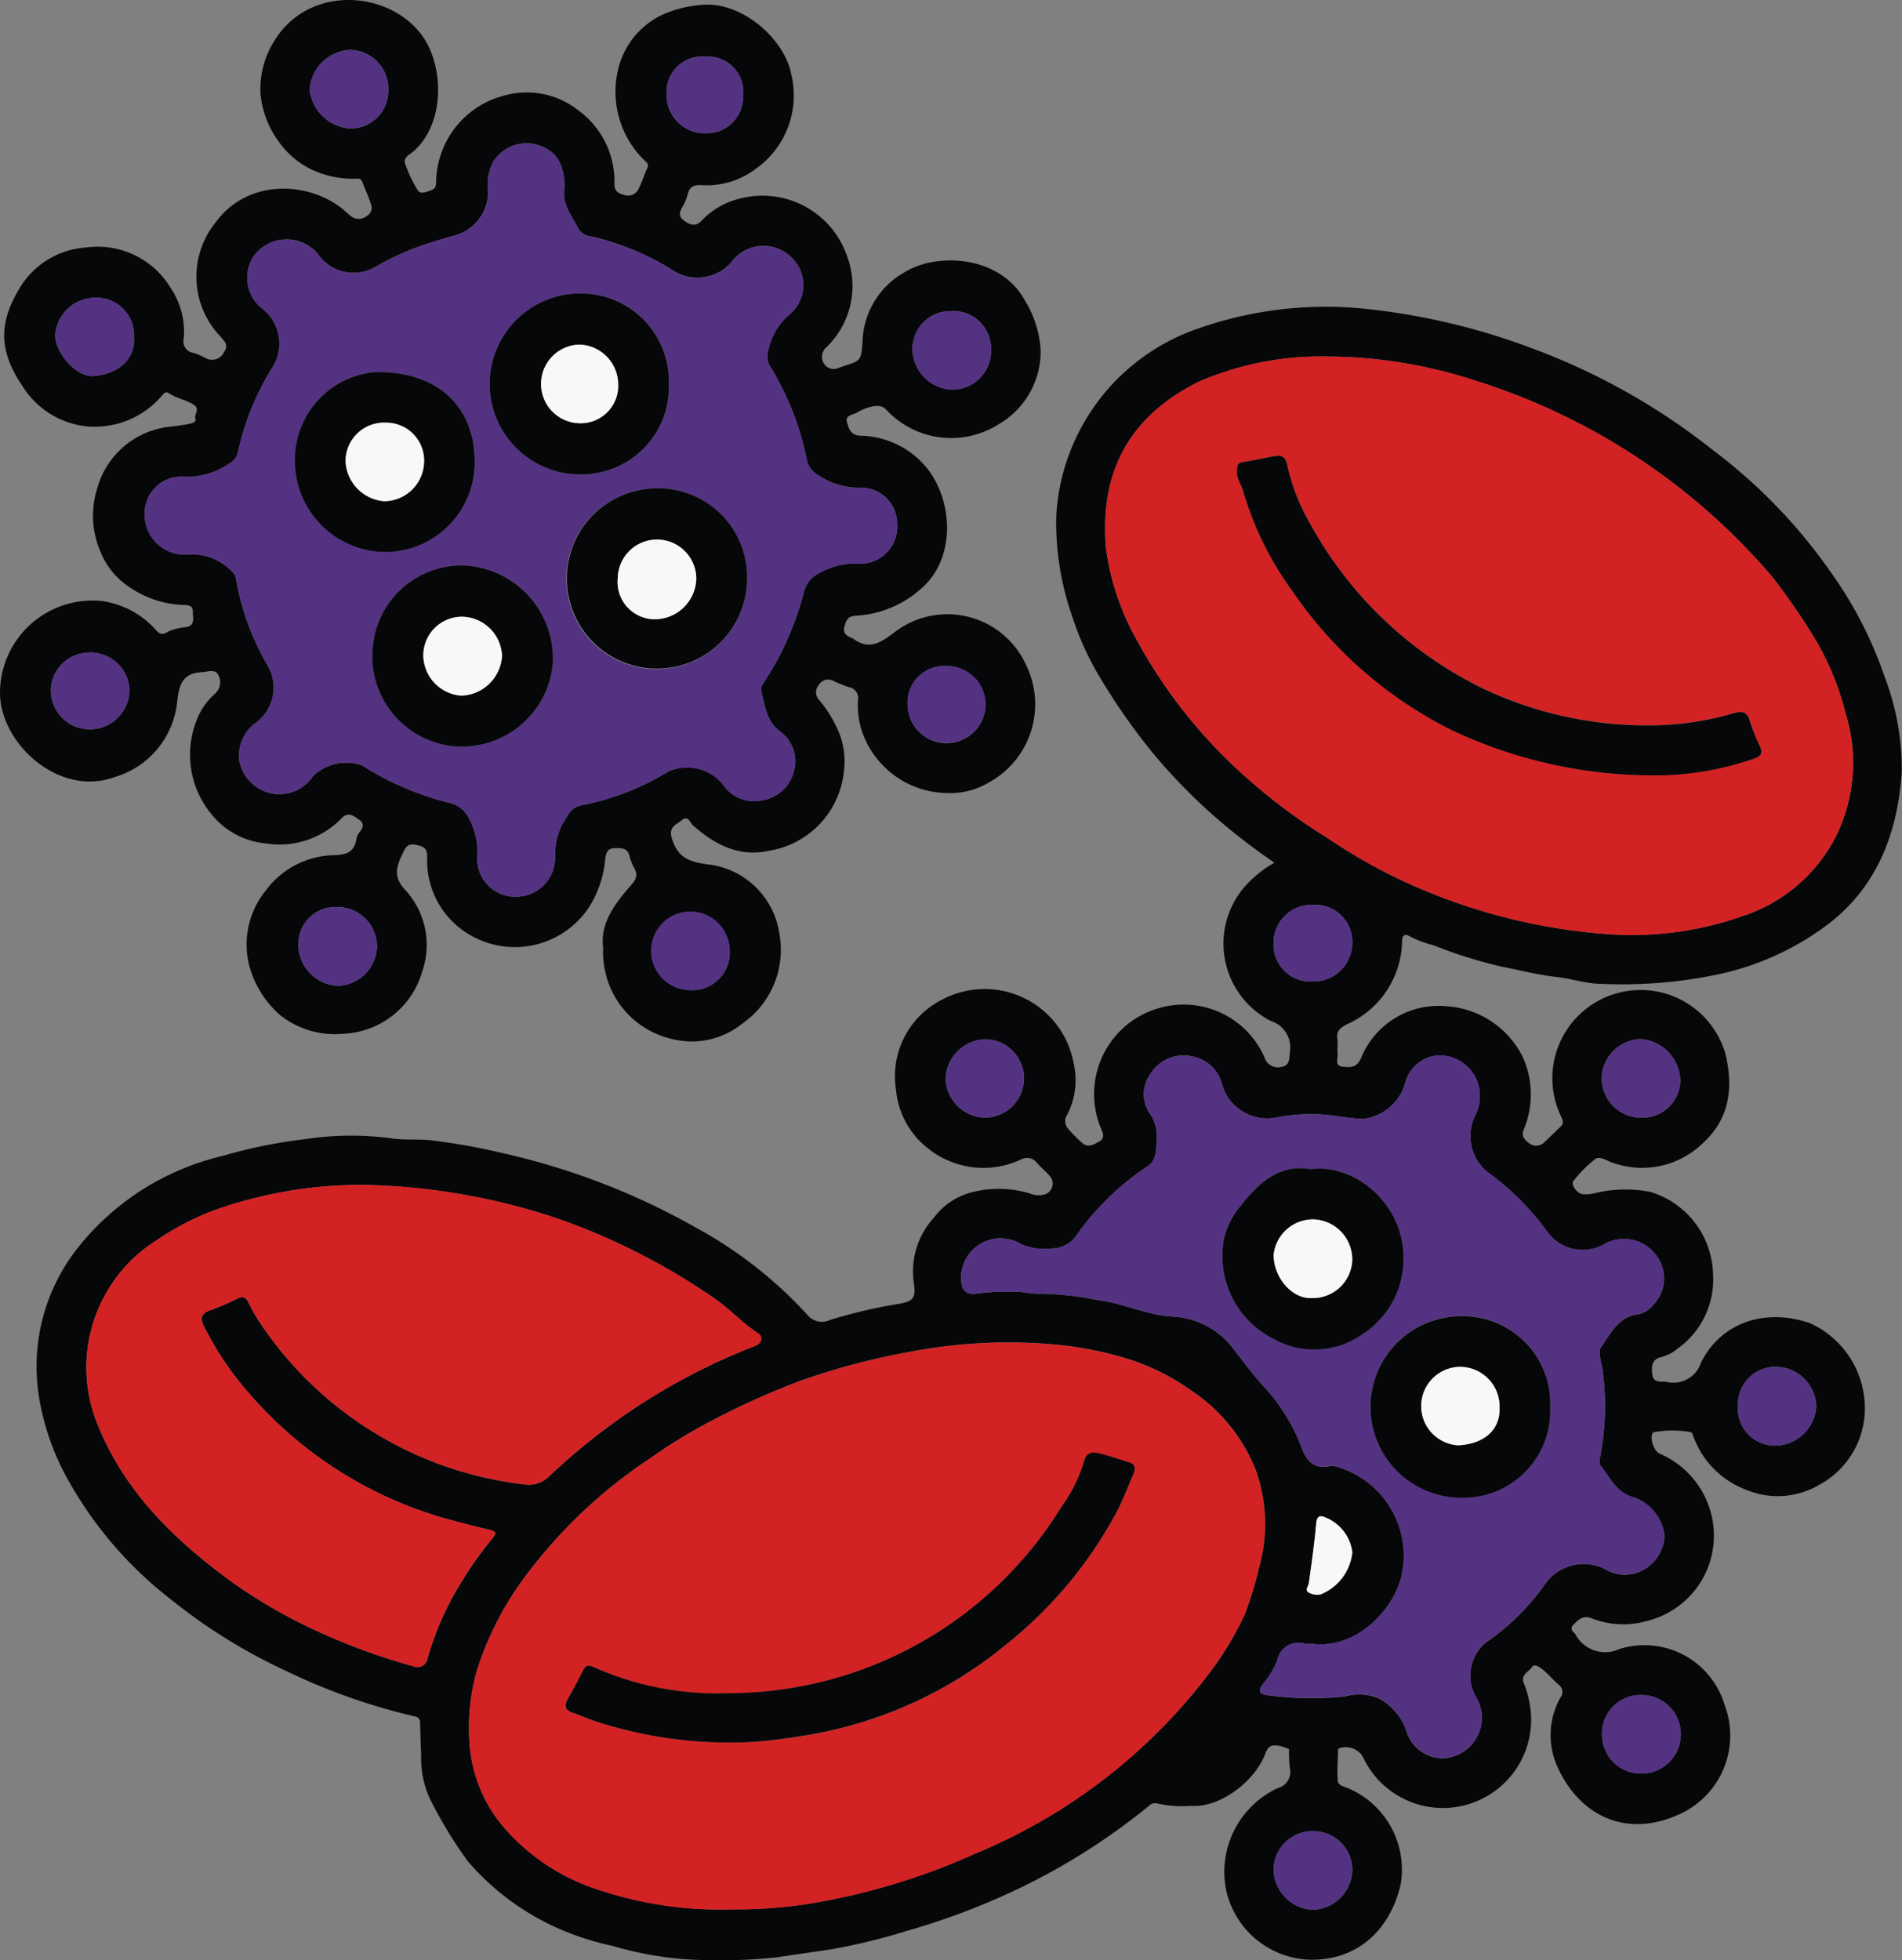 <svg id="Grupo_1071847" data-name="Grupo 1071847" xmlns="http://www.w3.org/2000/svg" xmlns:xlink="http://www.w3.org/1999/xlink" width="127.77" height="131.667" viewBox="0 0 127.77 131.667">
  <rect x="0" y="0" width="127.77" height="131.667" fill="#808080" stroke="none"/>
  <defs>
    <clipPath id="clip-path">
      <rect id="Rectángulo_376465" data-name="Rectángulo 376465" width="127.77" height="131.667" fill="none"/>
    </clipPath>
  </defs>
  <g id="Grupo_1071845" data-name="Grupo 1071845" clip-path="url(#clip-path)">
    <path id="Trazado_816030" data-name="Trazado 816030" d="M88.219,131.143a3.284,3.284,0,0,0-.612-.216c-.443-.066-.745-.105-.98.532-.66,1.787-3,3.645-4.986,3.493a7.874,7.874,0,0,1-2.28-.161.559.559,0,0,0-.547.165,43.919,43.919,0,0,1-9.031,5.689,48.322,48.322,0,0,1-7.273,2.719,40.623,40.623,0,0,1-5,1.218c-1.235.19-2.473.359-3.708.549a37.027,37.027,0,0,1-6.017.131,23.18,23.18,0,0,1-4.987-.9A18.773,18.773,0,0,1,38.728,143a17.246,17.246,0,0,1-5.64-4.294,28.875,28.875,0,0,1-2.569-4.222,6.526,6.526,0,0,1-.593-2.956c-.037-.706-.048-1.413-.068-2.12a.412.412,0,0,0-.366-.467,41.015,41.015,0,0,1-8.608-3.038,37.205,37.205,0,0,1-7.811-4.851,26.366,26.366,0,0,1-6.762-7.811,17.024,17.024,0,0,1-2.035-5.626,12.859,12.859,0,0,1,2.461-9.987A17.516,17.516,0,0,1,16.577,91.3a33.321,33.321,0,0,1,5.506-1.123,20.545,20.545,0,0,1,5.7-.083c.893.164,1.822.054,2.742.144a43.317,43.317,0,0,1,4.894.874,47.36,47.36,0,0,1,12.99,5.014,28.706,28.706,0,0,1,7.453,5.835,1.252,1.252,0,0,0,1.526.355,34.22,34.22,0,0,1,4.584-1.076c1.07-.181,1.2-.411,1.039-1.507a5.34,5.34,0,0,1,1.337-4.261,4.625,4.625,0,0,1,2.519-1.722,7.289,7.289,0,0,1,3.947.066,1.481,1.481,0,0,0,1.023.057.765.765,0,0,0,.324-1.226c-.283-.315-.612-.59-.888-.911a.833.833,0,0,0-1.02-.215,5.945,5.945,0,0,1-6.217-.684,5.615,5.615,0,0,1-2.209-3.984,5.765,5.765,0,0,1,3.164-6.09,6.076,6.076,0,0,1,8.761,4.281,5.04,5.04,0,0,1-.424,3.482.762.762,0,0,0,.06.947,9.453,9.453,0,0,0,.949.952c.4.356.79.1,1.146-.1.375-.206.267-.52.128-.841A6,6,0,0,1,79.746,81.3a5.93,5.93,0,0,1,6.839,3.39.93.93,0,0,0,1.109.63c.6-.09.544-.544.589-1A1.861,1.861,0,0,0,87,82.23a5.837,5.837,0,0,1-1.3-9.483A7.422,7.422,0,0,1,87.25,71.6a41.666,41.666,0,0,1-4.144-3.211,38.946,38.946,0,0,1-3.76-3.836,41.661,41.661,0,0,1-3.988-5.684,19.553,19.553,0,0,1-1.691-3.807A19.073,19.073,0,0,1,72.59,48.3a14.134,14.134,0,0,1,9.521-12.576,25.847,25.847,0,0,1,10.795-1.372A44.8,44.8,0,0,1,104.6,37.067a44.087,44.087,0,0,1,12.079,6.8,36.118,36.118,0,0,1,8.1,8.445,26.87,26.87,0,0,1,3.448,6.771,17.383,17.383,0,0,1,1.162,6.411c-.262,3.988-1.582,7.586-4.8,10.123a18.753,18.753,0,0,1-7.271,3.427,31.435,31.435,0,0,1-8.241.689c-.934-.023-1.919-.349-2.838-.452-1.275-.143-2.491-.455-3.731-.7a31.457,31.457,0,0,1-4.583-1.438,7.367,7.367,0,0,1-1.638-.621c-.22-.144-.451-.09-.463.311A6.234,6.234,0,0,1,92.1,82.463c-.455.235-.705.466-.623,1,.048.318-.025.652.016.972s-.248.828.38.873c.492.035.895.08,1.194-.585a5.613,5.613,0,0,1,5.721-3.481,6.157,6.157,0,0,1,5.135,3.4,6.091,6.091,0,0,1,.1,4.811c-.236.52.023.756.333.986a.755.755,0,0,0,1.011-.052c.371-.333.717-.694,1.082-1.035.218-.2.212-.382.078-.655a5.928,5.928,0,1,1,11.019-4.244c.527,2.187.314,4.3-1.486,5.954a5.852,5.852,0,0,1-6.09,1.346c-.391-.123-.85-.481-1.186-.24A8.668,8.668,0,0,0,107.317,93c-.182.214.291.853.64.865a2.588,2.588,0,0,0,.735-.046,8.686,8.686,0,0,1,3.8-.109,5.921,5.921,0,0,1,4.216,5.468,5.7,5.7,0,0,1-2.382,5.066,2.754,2.754,0,0,1-1.028.546c-.712.147-.73.626-.671,1.162.07.622.564.469.971.523a1.943,1.943,0,0,0,2.3-1.285c1.377-2.767,4.392-3.684,7.332-2.654a6.262,6.262,0,0,1,3.666,5.318,5.823,5.823,0,0,1-3.045,5.531,5.489,5.489,0,0,1-4.894.344,6.012,6.012,0,0,1-3.568-3.6.968.968,0,0,0-.128-.268,6.753,6.753,0,0,0-2.559,0c-.287.279-.005,1.217.4,1.422a6.021,6.021,0,0,1,3.483,4.057,5.9,5.9,0,0,1-4.34,7.2,5.762,5.762,0,0,1-3.7-.19c-.609-.235-.909.143-1.254.473a.327.327,0,0,0-.01.416c.037.06.121.091.163.15a2.26,2.26,0,0,0,2.959,1.035,5.621,5.621,0,0,1,7.1,3.794,5.792,5.792,0,0,1-3.214,7.368c-3.423,1.5-6.537.057-8.033-3.262a5.164,5.164,0,0,1,.216-4.671.583.583,0,0,0-.139-.841c-.374-.33-.694-.724-1.084-1.031-.18-.142-.544-.4-.688-.167-.211.341-.8.511-.556,1.112a6.561,6.561,0,0,1,.383,1.345,5.926,5.926,0,0,1-11.217,3.553,1.354,1.354,0,0,0-1.53-.555c-.043.021-.116.051-.117.078-.019.694-.067,1.391-.028,2.083.02.37.416.417.709.542a5.934,5.934,0,0,1,3.509,6.522c-.771,3.166-3.07,5.134-6.27,4.985a5.958,5.958,0,0,1-5.446-4.693,6.212,6.212,0,0,1,3.482-6.831,1.114,1.114,0,0,0,.8-1.341,11.089,11.089,0,0,1-.052-1.268h.026ZM50.937,141.9a31.142,31.142,0,0,0,5.412-.436,44.884,44.884,0,0,0,10.888-3.343,37.862,37.862,0,0,0,15.571-12,21.055,21.055,0,0,0,2.449-4.045,23.46,23.46,0,0,0,.949-3.1,10.832,10.832,0,0,0-.214-6.587,11.524,11.524,0,0,0-4.429-5.4,14.992,14.992,0,0,0-4.343-2.117,24.467,24.467,0,0,0-5.635-.978,35.094,35.094,0,0,0-8.891.572,46.336,46.336,0,0,0-7.383,1.969,52.544,52.544,0,0,0-5.78,2.6,35.473,35.473,0,0,0-4.2,2.558,33.5,33.5,0,0,0-8.477,8.035,21.246,21.246,0,0,0-3.2,6.286,14.315,14.315,0,0,0-.483,4.728,9.646,9.646,0,0,0,2.216,5.636,14.043,14.043,0,0,0,6.567,4.344,25.535,25.535,0,0,0,8.991,1.272M90.765,37.6a20.6,20.6,0,0,0-8.577,1.682c-4.963,2.447-6.682,6.408-6.254,11.213a17.178,17.178,0,0,0,2.077,6.171,34.1,34.1,0,0,0,7.208,9.09,38.8,38.8,0,0,0,5.65,4.221,35.96,35.96,0,0,0,5.881,3.242,39.394,39.394,0,0,0,12.725,3.168,22.323,22.323,0,0,0,9.189-1.189,10.786,10.786,0,0,0,6.284-5.326,11.168,11.168,0,0,0,.662-8.327,18.462,18.462,0,0,0-2.33-5.431,42.219,42.219,0,0,0-2.642-3.779A43.144,43.144,0,0,0,100.678,39.2,32.179,32.179,0,0,0,90.765,37.6M26.252,93.241a29.541,29.541,0,0,0-10.5,1.805,18.835,18.835,0,0,0-3.624,1.931,10.107,10.107,0,0,0-3.893,12.47c1.841,4.5,5.172,7.69,8.978,10.471a34.67,34.67,0,0,0,5.138,3.021,42.583,42.583,0,0,0,7.034,2.634.7.7,0,0,0,.984-.555A19.722,19.722,0,0,1,32.586,120a23.966,23.966,0,0,1,1.973-2.819c.514-.607.474-.662-.275-.83-.9-.2-1.784-.445-2.672-.685a27.251,27.251,0,0,1-13.161-8.329,21.083,21.083,0,0,1-3.1-4.569c-.3-.584-.19-.9.449-1.116a15.474,15.474,0,0,0,1.783-.77c.341-.163.556-.11.728.229A12.007,12.007,0,0,0,19,102.353a24.75,24.75,0,0,0,17.737,10.992,1.969,1.969,0,0,0,1.777-.513A42.162,42.162,0,0,1,52.4,104.045c.4-.152.519-.607.168-.833-1.092-.7-1.952-1.693-3.023-2.4a44.124,44.124,0,0,0-10.214-5.226,43.451,43.451,0,0,0-13.083-2.342m63.557,30.829a2.965,2.965,0,0,1-.477,0,1.457,1.457,0,0,0-1.9,1.12,5.45,5.45,0,0,1-.917,1.528c-.405.528-.3.724.332.812a22.408,22.408,0,0,0,5.131.075,3.417,3.417,0,0,1,2.322.146,3.932,3.932,0,0,1,1.862,2.317,2.544,2.544,0,0,0,2.546,1.677,2.721,2.721,0,0,0,2.019-4.22,2.885,2.885,0,0,1,.729-3.545,15.726,15.726,0,0,0,3.933-3.864,3.163,3.163,0,0,1,4.076-1.063,2.545,2.545,0,0,0,2.358.153,2.751,2.751,0,0,0,1.635-2.394,3.1,3.1,0,0,0-2.142-2.606c-1.127-.321-1.529-1.349-2.173-2.138-.1-.119-.048-.395-.007-.585a17.959,17.959,0,0,0,.183-5.631c-.057-.587-.381-1.367-.123-1.722.644-.884,1.15-2.038,2.479-2.2a1.73,1.73,0,0,0,1.053-.661,2.547,2.547,0,0,0,.035-3.465,2.677,2.677,0,0,0-3.383-.568,2.913,2.913,0,0,1-3.756-.794,18.1,18.1,0,0,0-4.117-4.108,3.12,3.12,0,0,1-.806-3.675,2.9,2.9,0,0,0,.186-2.349,2.732,2.732,0,0,0-2.6-1.769A2.468,2.468,0,0,0,96,86.52a3.373,3.373,0,0,1-2.775,2.289,15.33,15.33,0,0,1-1.692-.177,12.031,12.031,0,0,0-4.131.078,3.159,3.159,0,0,1-3.653-2.144,2.529,2.529,0,0,0-1.893-1.925,2.6,2.6,0,0,0-2.867,1.046,2.326,2.326,0,0,0-.023,2.89,2.848,2.848,0,0,1,.356,1.843c-.019.48-.02,1.2-.582,1.559A18.033,18.033,0,0,0,74,96.558a2.015,2.015,0,0,1-1.674.949,3.987,3.987,0,0,1-2.093-.284A2.648,2.648,0,0,0,66.2,99.606c.008.678.312,1.03,1,.939a17.711,17.711,0,0,1,2.74-.126c.516.012,1.034.159,1.544.13a21.6,21.6,0,0,1,3.829.416c1.728.206,3.317,1.022,5.079,1.12a5.471,5.471,0,0,1,4.172,2.263c.576.756,1.155,1.508,1.773,2.23a12.585,12.585,0,0,1,2.6,3.961c.377,1.1.808,1.884,2.141,1.577a.471.471,0,0,1,.222.022,6.222,6.222,0,0,1,4.507,7.269c-.508,2.364-3.062,5.028-5.994,4.663m30.953-13.311a2.81,2.81,0,0,0,2.885-2.7,2.754,2.754,0,0,0-2.675-2.6,2.526,2.526,0,0,0-2.594,2.628,2.491,2.491,0,0,0,2.385,2.669m-11.51,19.486a2.609,2.609,0,0,0,2.58,2.543,2.642,2.642,0,1,0,.04-5.283,2.591,2.591,0,0,0-2.621,2.74M111.9,88.728a2.533,2.533,0,0,0,2.612-2.5,2.871,2.871,0,0,0-2.69-2.782,2.721,2.721,0,0,0-2.583,2.41,2.661,2.661,0,0,0,2.662,2.876M89.876,136.65a2.623,2.623,0,0,0-2.686,2.541,2.772,2.772,0,0,0,2.535,2.74,2.73,2.73,0,0,0,2.753-2.666,2.613,2.613,0,0,0-2.6-2.615M89.9,74.429a2.561,2.561,0,0,0-2.713,2.551,2.482,2.482,0,0,0,2.654,2.6,2.6,2.6,0,0,0,2.637-2.574A2.489,2.489,0,0,0,89.9,74.429M67.839,88.722a2.633,2.633,0,0,0,.008-5.265A2.762,2.762,0,0,0,65.153,86.1a2.716,2.716,0,0,0,2.686,2.627m24.64,29.205a2.9,2.9,0,0,0-1.726-2.311c-.443-.205-.655-.177-.706.407-.117,1.327-.307,2.647-.491,3.968-.031.223-.292.474,0,.637a1.237,1.237,0,0,0,.764.131,3.418,3.418,0,0,0,2.156-2.831" transform="translate(-1.635 -13.652)" fill="#060708"/>
    <path id="Trazado_816031" data-name="Trazado 816031" d="M40.514,63.645c-.209-1.639.8-2.958,1.894-4.207.332-.379.451-.652.22-1.091a3.54,3.54,0,0,1-.333-.83c-.132-.558-.525-.55-.971-.547-.5,0-.594.262-.665.7a7.23,7.23,0,0,1-1.025,3.162,5.962,5.962,0,0,1-7.652,2.185,5.759,5.759,0,0,1-3.287-5.1c-.035-.443.182-.952-.609-1.138-.635-.149-.78.008-1.023.52-.44.925-.693,1.609.224,2.552a5.45,5.45,0,0,1,1.075,5.41,5.772,5.772,0,0,1-5.307,4.178,5.917,5.917,0,0,1-4.2-1.224,6.708,6.708,0,0,1-2.139-3.467,5.747,5.747,0,0,1,1.136-4.929,5.84,5.84,0,0,1,4.685-2.377c.689-.043,1.217-.181,1.386-.967a1.124,1.124,0,0,1,.194-.537c.283-.305.379-.631,0-.884-.347-.232-.7-.572-1.174-.088a5.8,5.8,0,0,1-5.132,1.681,5.271,5.271,0,0,1-3.589-1.937,6.26,6.26,0,0,1-1-6.36,4.478,4.478,0,0,1,1.242-1.771,1.015,1.015,0,0,0,.214-1.213c-.161-.4-.587-.285-.936-.236-.146.02-.294.027-.439.046-1.162.152-1.282,1.038-1.4,1.952a5.888,5.888,0,0,1-4.154,5.054C4.028,53.578.066,50.028,0,46.6A6.212,6.212,0,0,1,6.88,40.376a5.973,5.973,0,0,1,3.586,1.935c.316.35.481.33.86.1a3.794,3.794,0,0,1,1.19-.287c.627-.131.428-.627.439-1.016.013-.476-.334-.46-.675-.475a6.815,6.815,0,0,1-3.823-1.366,5.057,5.057,0,0,1-1.723-2.247,6.1,6.1,0,0,1-.171-4.32,5.678,5.678,0,0,1,4.94-4.046c.387-.046.776-.1,1.158-.171.209-.041.554-.127.469-.358-.117-.316.36-.653-.147-.96-.527-.319-1.138-.416-1.648-.758-.238-.159-.389.107-.544.268a5.922,5.922,0,0,1-5.121,1.947,5.8,5.8,0,0,1-4.175-2.713C-.207,23.394,0,21.5,1.381,19.253a5.625,5.625,0,0,1,4.374-2.625,5.722,5.722,0,0,1,5.7,2.7,5.271,5.271,0,0,1,.887,3.423.773.773,0,0,0,.664.954,4.534,4.534,0,0,1,.81.35.883.883,0,0,0,1.232-.4c.33-.468.046-.718-.22-1.028a5.814,5.814,0,0,1-.3-7.745c2.163-2.911,6.289-2.708,8.578-.765.171.145.331.306.515.434a.831.831,0,0,0,1.018-.047.624.624,0,0,0,.27-.818c-.155-.5-.387-.97-.566-1.461-.079-.22-.237-.234-.414-.226a6.374,6.374,0,0,1-2.241-.314,5.7,5.7,0,0,1-3-2.228A6.406,6.406,0,0,1,17.5,6.33a6.083,6.083,0,0,1,1.016-3.72C20.813-.963,26-.671,28.283,2.293c1.565,2.035,1.655,6-.519,7.883-.232.2-.69.408-.553.8a8.25,8.25,0,0,0,.885,1.853c.149.224.586.06.895-.062.26-.1.295-.265.305-.508A6.091,6.091,0,0,1,33.941,6.4a5.593,5.593,0,0,1,4.975,1.063,5.891,5.891,0,0,1,2.359,4.879c-.019.526.307.668.717.771a.786.786,0,0,0,.939-.5c.22-.427.351-.9.555-1.333.143-.3-.1-.4-.238-.549a6.435,6.435,0,0,1-1.76-5.91A5.432,5.432,0,0,1,45.083.756a7.79,7.79,0,0,1,2.2-.437c2.582-.17,5.436,2.3,5.878,4.7a6.027,6.027,0,0,1-2.364,6.3,5.446,5.446,0,0,1-3.651,1.118c-.508-.031-.822.081-.948.617a3.305,3.305,0,0,1-.375.877c-.221.379-.218.661.178.926s.738.369,1.112-.015a5.211,5.211,0,0,1,2.644-1.515A6,6,0,0,1,56.9,17.2,5.707,5.707,0,0,1,55.541,23.3a.854.854,0,0,0-.219,1.074.772.772,0,0,0,1.022.334c1.436-.532,1.515-.238,1.606-1.926a5.522,5.522,0,0,1,2.777-4.472c2.239-1.407,6.458-1.124,8.1,1.837a7.139,7.139,0,0,1,1.081,3.4,5.666,5.666,0,0,1-2.862,4.974A5.949,5.949,0,0,1,59.6,27.59c-.358-.434-.793-.341-1.221-.235a3.534,3.534,0,0,0-.811.358c-.283.154-.807.183-.673.638.117.4.209.868.884.917a5.893,5.893,0,0,1,4.634,2.363c1.635,2.254,1.7,5.819-.374,7.761a7.153,7.153,0,0,1-4.561,1.966c-.572.035-.641.359-.75.723-.126.421.127.644.494.772a.228.228,0,0,1,.067.028c1.129.856,1.916.256,2.875-.467A5.808,5.808,0,0,1,68.944,44.7a5.993,5.993,0,0,1-2.528,7.867,5.068,5.068,0,0,1-2.84.7,6.126,6.126,0,0,1-5.691-4.2,5.721,5.721,0,0,1-.251-2.033.737.737,0,0,0-.6-.874,10.664,10.664,0,0,1-1.027-.413.729.729,0,0,0-1,.258.753.753,0,0,0,.039,1.035,8.535,8.535,0,0,1,1.249,2.014,5.134,5.134,0,0,1,.4,2.71,6.017,6.017,0,0,1-5.028,5.381c-2,.448-3.637-.4-5.1-1.691-.226-.2-.336-.721-.778-.351-.371.31-.91.423-.644,1.256.4,1.25,1.136,1.517,2.331,1.695A5.474,5.474,0,0,1,52.353,62.7a6.032,6.032,0,0,1-2.484,6.052,5.409,5.409,0,0,1-4.784,1.024,5.935,5.935,0,0,1-4.168-3.648,6.154,6.154,0,0,1-.4-2.484M37.933,12.668c-.006-1.709-.586-2.579-1.888-2.953a2.641,2.641,0,0,0-2.917,1.16A3.377,3.377,0,0,0,32.79,12.9a3.048,3.048,0,0,1-2.241,2.917c-.6.154-1.191.347-1.783.529a17.9,17.9,0,0,0-3.533,1.571,2.891,2.891,0,0,1-3.856-.831,2.74,2.74,0,0,0-4.3.07,2.63,2.63,0,0,0,.518,3.555,2.984,2.984,0,0,1,.67,4.024,17.886,17.886,0,0,0-2.277,5.632,1.2,1.2,0,0,1-.625.795,5,5,0,0,1-3.087.855,2.467,2.467,0,0,0-2.558,2.529,2.681,2.681,0,0,0,2.851,2.7,3.747,3.747,0,0,1,3.014,1.138.763.763,0,0,1,.272.512A17.405,17.405,0,0,0,18,44.741a2.933,2.933,0,0,1-.788,3.79,2.741,2.741,0,0,0-1.139,2.559,2.789,2.789,0,0,0,2.1,2.19,2.724,2.724,0,0,0,2.853-1.145A3.228,3.228,0,0,1,24.3,51.4a19.754,19.754,0,0,0,5.916,2.532,1.889,1.889,0,0,1,1.208.9,4.773,4.773,0,0,1,.638,2.7,2.545,2.545,0,0,0,2.627,2.7,2.622,2.622,0,0,0,2.6-2.709,4.46,4.46,0,0,1,.822-2.7,1.319,1.319,0,0,1,.993-.742,17.414,17.414,0,0,0,5.768-2.246,3.092,3.092,0,0,1,3.679.842,2.529,2.529,0,0,0,2.68,1.075,2.592,2.592,0,0,0,2.086-1.9,2.474,2.474,0,0,0-.931-2.731c-.9-.682-1-1.747-1.259-2.733a.615.615,0,0,1,.143-.473,20.492,20.492,0,0,0,2.737-6.152,1.9,1.9,0,0,1,.981-1.243,4.895,4.895,0,0,1,2.84-.655,2.486,2.486,0,0,0,2.44-2.656,2.425,2.425,0,0,0-2.458-2.452,4.79,4.79,0,0,1-2.853-.855,1.5,1.5,0,0,1-.765-1.045,18.9,18.9,0,0,0-2.432-6.207,1.221,1.221,0,0,1-.173-1,4.307,4.307,0,0,1,1.437-2.52,2.556,2.556,0,0,0,.09-3.889,2.662,2.662,0,0,0-4,.395,3.038,3.038,0,0,1-3.711.648,18.131,18.131,0,0,0-5.664-2.4,1.144,1.144,0,0,1-.88-.506c-.443-.9-1.152-1.722-.931-2.721M22.656,60.928A2.485,2.485,0,0,0,20.042,63.4a2.783,2.783,0,0,0,2.684,2.818,2.73,2.73,0,0,0,2.6-2.574,2.662,2.662,0,0,0-2.668-2.719M63.944,20.9A2.538,2.538,0,0,0,61.295,23.4a2.768,2.768,0,0,0,2.649,2.77,2.593,2.593,0,0,0,2.628-2.581,2.544,2.544,0,0,0-2.628-2.7M26.091,6.048a2.631,2.631,0,0,0-2.585-2.7A2.867,2.867,0,0,0,20.8,6.021,2.945,2.945,0,0,0,23.5,8.632a2.536,2.536,0,0,0,2.587-2.584M9,22.682A2.513,2.513,0,0,0,6.385,20a2.708,2.708,0,0,0-2.674,2.468c-.033,1.229,1.431,2.879,2.539,2.793C8.2,25.109,9.091,23.916,9,22.682M49.024,63.945a2.578,2.578,0,1,0-2.438,2.561,2.513,2.513,0,0,0,2.438-2.561M63.547,44.735A2.463,2.463,0,0,0,60.966,47.3a2.62,2.62,0,0,0,5.238.1,2.619,2.619,0,0,0-2.657-2.661m-57.562-.9a2.579,2.579,0,0,0-2.572,2.512,2.621,2.621,0,0,0,2.576,2.64A2.669,2.669,0,0,0,8.7,46.39a2.614,2.614,0,0,0-2.718-2.554M47.323,3.8a2.39,2.39,0,0,0-2.547,2.554,2.572,2.572,0,0,0,2.669,2.6,2.447,2.447,0,0,0,2.477-2.5,2.386,2.386,0,0,0-2.6-2.646" transform="translate(0 0)" fill="#060708"/>
    <path id="Trazado_816032" data-name="Trazado 816032" d="M143.916,195.29l.024,0h-.024" transform="translate(-57.333 -77.799)" fill="#d22224"/>
    <path id="Trazado_816033" data-name="Trazado 816033" d="M70.169,187.951a25.54,25.54,0,0,1-8.991-1.272,14.046,14.046,0,0,1-6.566-4.344A9.653,9.653,0,0,1,52.4,176.7a14.314,14.314,0,0,1,.484-4.728,21.231,21.231,0,0,1,3.2-6.286,33.487,33.487,0,0,1,8.476-8.035,35.4,35.4,0,0,1,4.2-2.558,52.441,52.441,0,0,1,5.78-2.6,46.365,46.365,0,0,1,7.383-1.97,35.145,35.145,0,0,1,8.891-.572,24.5,24.5,0,0,1,5.635.979,15,15,0,0,1,4.343,2.117,11.528,11.528,0,0,1,4.429,5.4,10.839,10.839,0,0,1,.214,6.587,23.468,23.468,0,0,1-.95,3.1,21.04,21.04,0,0,1-2.448,4.045,37.864,37.864,0,0,1-15.572,12,44.852,44.852,0,0,1-10.887,3.342,31.142,31.142,0,0,1-5.412.437m1.556-11.26c1.187-.1,2.38-.27,3.569-.472a28.246,28.246,0,0,0,13.143-6.038,28.678,28.678,0,0,0,7.39-8.823c.455-.846.792-1.757,1.174-2.641.146-.336.146-.645-.281-.78-.661-.209-1.318-.443-1.991-.6-.475-.114-.893-.109-1.049.572a10.034,10.034,0,0,1-1.481,2.971A26.288,26.288,0,0,1,69.82,173.437a20.456,20.456,0,0,1-9.1-1.759c-.368-.173-.532-.078-.7.257-.319.648-.666,1.284-1.02,1.915-.259.461-.152.739.353.907s.976.377,1.47.55a29.031,29.031,0,0,0,10.9,1.384" transform="translate(-20.867 -59.701)" fill="#d22224"/>
    <path id="Trazado_816034" data-name="Trazado 816034" d="M138.285,39.809A32.18,32.18,0,0,1,148.2,41.4a43.144,43.144,0,0,1,19.959,13.14,42.092,42.092,0,0,1,2.642,3.779,18.462,18.462,0,0,1,2.33,5.431,11.168,11.168,0,0,1-.662,8.327,10.786,10.786,0,0,1-6.284,5.326,22.325,22.325,0,0,1-9.189,1.189,39.394,39.394,0,0,1-12.725-3.168,35.961,35.961,0,0,1-5.881-3.242,38.867,38.867,0,0,1-5.65-4.221,34.1,34.1,0,0,1-7.207-9.09,17.167,17.167,0,0,1-2.077-6.171c-.428-4.805,1.292-8.766,6.255-11.213a20.581,20.581,0,0,1,8.576-1.682m22.459,28.125a20.451,20.451,0,0,0,6.173-1.1c.528-.171.691-.376.442-.9a12.164,12.164,0,0,1-.659-1.667c-.183-.6-.5-.669-1.066-.511a20.114,20.114,0,0,1-5.649.824,25.735,25.735,0,0,1-11.22-2.489A26.465,26.465,0,0,1,137.2,51.087a13.727,13.727,0,0,1-1.562-3.96c-.119-.582-.339-.706-.791-.641-.738.107-1.464.3-2.2.4-.353.048-.353.229-.388.5-.072.558.278.973.416,1.458a21.607,21.607,0,0,0,3.287,6.683,28.138,28.138,0,0,0,10.794,9.4,31.7,31.7,0,0,0,13.992,3" transform="translate(-49.157 -15.857)" fill="#d22224"/>
    <path id="Trazado_816035" data-name="Trazado 816035" d="M28.456,132.291a43.454,43.454,0,0,1,13.083,2.342,44.124,44.124,0,0,1,10.214,5.226c1.071.711,1.931,1.7,3.023,2.4.35.225.229.68-.168.833a42.151,42.151,0,0,0-13.891,8.786,1.968,1.968,0,0,1-1.778.513A24.749,24.749,0,0,1,21.2,141.4a11.834,11.834,0,0,1-.686-1.245c-.172-.339-.387-.392-.728-.229A15.585,15.585,0,0,1,18,140.7c-.639.213-.753.531-.449,1.115a21.083,21.083,0,0,0,3.1,4.569,27.254,27.254,0,0,0,13.161,8.329c.887.24,1.775.483,2.672.685.749.168.789.223.274.83a24.034,24.034,0,0,0-1.973,2.819,19.722,19.722,0,0,0-2.213,5.02.7.7,0,0,1-.984.555,42.665,42.665,0,0,1-7.034-2.634,34.581,34.581,0,0,1-5.137-3.021c-3.806-2.781-7.137-5.967-8.978-10.471a10.108,10.108,0,0,1,3.892-12.47,18.857,18.857,0,0,1,3.624-1.931,29.538,29.538,0,0,1,10.5-1.805" transform="translate(-3.839 -52.702)" fill="#d22224"/>
    <path id="Trazado_816036" data-name="Trazado 816036" d="M130.929,157.339c2.932.366,5.486-2.3,5.994-4.663a6.222,6.222,0,0,0-4.506-7.269.471.471,0,0,0-.222-.022c-1.334.307-1.764-.478-2.141-1.577a12.6,12.6,0,0,0-2.6-3.961c-.618-.722-1.2-1.473-1.774-2.23a5.47,5.47,0,0,0-4.172-2.263c-1.763-.1-3.351-.913-5.079-1.12a21.613,21.613,0,0,0-3.829-.416c-.51.029-1.028-.118-1.544-.13a17.7,17.7,0,0,0-2.74.126c-.683.091-.988-.261-1-.939a2.648,2.648,0,0,1,4.033-2.382,3.988,3.988,0,0,0,2.093.284,2.014,2.014,0,0,0,1.674-.949,18.045,18.045,0,0,1,4.74-4.578c.563-.356.563-1.079.582-1.558a2.846,2.846,0,0,0-.356-1.843,2.328,2.328,0,0,1,.023-2.89,2.605,2.605,0,0,1,2.867-1.046,2.53,2.53,0,0,1,1.893,1.925,3.159,3.159,0,0,0,3.654,2.144,12.031,12.031,0,0,1,4.131-.078,15.3,15.3,0,0,0,1.692.177,3.373,3.373,0,0,0,2.774-2.289,2.469,2.469,0,0,1,2.288-1.99,2.732,2.732,0,0,1,2.6,1.769,2.893,2.893,0,0,1-.185,2.349,3.12,3.12,0,0,0,.806,3.675,18.083,18.083,0,0,1,4.116,4.108,2.913,2.913,0,0,0,3.756.794,2.678,2.678,0,0,1,3.384.568,2.547,2.547,0,0,1-.036,3.465,1.729,1.729,0,0,1-1.053.661c-1.328.166-1.835,1.32-2.478,2.2-.259.356.066,1.135.122,1.722a17.941,17.941,0,0,1-.183,5.631c-.042.19-.09.466.007.585.645.788,1.046,1.817,2.173,2.138a3.1,3.1,0,0,1,2.142,2.606,2.75,2.75,0,0,1-1.635,2.394,2.546,2.546,0,0,1-2.359-.153,3.162,3.162,0,0,0-4.075,1.063,15.735,15.735,0,0,1-3.933,3.864,2.885,2.885,0,0,0-.729,3.545,2.721,2.721,0,0,1-2.018,4.22,2.544,2.544,0,0,1-2.547-1.677,3.932,3.932,0,0,0-1.862-2.317,3.417,3.417,0,0,0-2.322-.146,22.409,22.409,0,0,1-5.131-.075c-.627-.088-.738-.283-.332-.812a5.452,5.452,0,0,0,.918-1.528,1.457,1.457,0,0,1,1.9-1.12,2.97,2.97,0,0,0,.477,0m15.963-15.864a5.87,5.87,0,0,0-6.032-6.146,6.093,6.093,0,0,0-.037,12.185,5.836,5.836,0,0,0,6.069-6.039M130.8,125.458c-2.077-.376-3.494.9-4.725,2.486a5.117,5.117,0,0,0-1.117,2.277,6.214,6.214,0,0,0,3.31,6.613,5.581,5.581,0,0,0,5.925-.242,6.01,6.01,0,0,0,2.8-4.458c.461-4.066-3.1-7.1-6.2-6.676" transform="translate(-42.755 -46.922)" fill="#543282"/>
    <path id="Trazado_816037" data-name="Trazado 816037" d="M196.431,157.9a2.492,2.492,0,0,1-2.385-2.669,2.527,2.527,0,0,1,2.594-2.628,2.755,2.755,0,0,1,2.676,2.6,2.81,2.81,0,0,1-2.885,2.7" transform="translate(-77.303 -60.795)" fill="#543282"/>
    <path id="Trazado_816038" data-name="Trazado 816038" d="M178.874,191.984a2.592,2.592,0,0,1,2.621-2.74,2.642,2.642,0,1,1-.04,5.283,2.609,2.609,0,0,1-2.58-2.543" transform="translate(-71.258 -75.391)" fill="#543282"/>
    <path id="Trazado_816039" data-name="Trazado 816039" d="M181.523,121.29a2.661,2.661,0,0,1-2.662-2.876,2.72,2.72,0,0,1,2.583-2.41,2.872,2.872,0,0,1,2.691,2.782,2.533,2.533,0,0,1-2.612,2.5" transform="translate(-71.255 -46.214)" fill="#543282"/>
    <path id="Trazado_816040" data-name="Trazado 816040" d="M144.893,204.446a2.614,2.614,0,0,1,2.6,2.615,2.73,2.73,0,0,1-2.753,2.666,2.773,2.773,0,0,1-2.536-2.739,2.624,2.624,0,0,1,2.686-2.542" transform="translate(-56.653 -81.447)" fill="#543282"/>
    <path id="Trazado_816041" data-name="Trazado 816041" d="M144.92,101.023A2.49,2.49,0,0,1,147.5,103.6a2.6,2.6,0,0,1-2.637,2.574,2.481,2.481,0,0,1-2.654-2.6,2.561,2.561,0,0,1,2.713-2.551" transform="translate(-56.653 -40.246)" fill="#543282"/>
    <path id="Trazado_816042" data-name="Trazado 816042" d="M108.265,121.295a2.715,2.715,0,0,1-2.686-2.627,2.761,2.761,0,0,1,2.694-2.638,2.633,2.633,0,0,1-.008,5.265" transform="translate(-42.061 -46.223)" fill="#543282"/>
    <path id="Trazado_816043" data-name="Trazado 816043" d="M148.973,171.718a3.418,3.418,0,0,1-2.156,2.831,1.237,1.237,0,0,1-.764-.131c-.3-.162-.034-.413,0-.637.184-1.321.374-2.641.491-3.968.052-.584.264-.612.706-.407a2.9,2.9,0,0,1,1.726,2.311" transform="translate(-58.129 -67.443)" fill="#f6f8fa"/>
    <path id="Trazado_816044" data-name="Trazado 816044" d="M44.363,19.037c-.221,1,.489,1.819.931,2.721a1.144,1.144,0,0,0,.88.507,18.117,18.117,0,0,1,5.664,2.4,3.038,3.038,0,0,0,3.711-.648,2.662,2.662,0,0,1,4-.4,2.556,2.556,0,0,1-.09,3.889,4.308,4.308,0,0,0-1.437,2.521,1.22,1.22,0,0,0,.173,1,18.909,18.909,0,0,1,2.432,6.207,1.5,1.5,0,0,0,.765,1.045,4.784,4.784,0,0,0,2.853.855A2.426,2.426,0,0,1,66.7,41.584a2.486,2.486,0,0,1-2.44,2.656,4.895,4.895,0,0,0-2.84.655,1.907,1.907,0,0,0-.981,1.243A20.485,20.485,0,0,1,57.7,52.29a.616.616,0,0,0-.143.473c.256.985.36,2.051,1.259,2.733a2.472,2.472,0,0,1,.931,2.731,2.592,2.592,0,0,1-2.086,1.9,2.529,2.529,0,0,1-2.68-1.074,3.092,3.092,0,0,0-3.679-.842,17.44,17.44,0,0,1-5.768,2.246,1.317,1.317,0,0,0-.993.741,4.462,4.462,0,0,0-.822,2.7,2.622,2.622,0,0,1-2.6,2.708,2.544,2.544,0,0,1-2.627-2.7,4.774,4.774,0,0,0-.638-2.7,1.891,1.891,0,0,0-1.208-.9,19.738,19.738,0,0,1-5.916-2.532,3.23,3.23,0,0,0-3.278.733A2.724,2.724,0,0,1,24.6,59.65a2.792,2.792,0,0,1-2.1-2.19,2.744,2.744,0,0,1,1.139-2.56,2.932,2.932,0,0,0,.788-3.79,17.408,17.408,0,0,1-2.146-5.84.764.764,0,0,0-.272-.512,3.747,3.747,0,0,0-3.014-1.137,2.68,2.68,0,0,1-2.85-2.7A2.468,2.468,0,0,1,18.7,38.389a5.006,5.006,0,0,0,3.087-.854,1.2,1.2,0,0,0,.625-.795,17.884,17.884,0,0,1,2.277-5.633,2.984,2.984,0,0,0-.67-4.024,2.63,2.63,0,0,1-.518-3.554,2.741,2.741,0,0,1,4.3-.071,2.891,2.891,0,0,0,3.856.831A17.916,17.916,0,0,1,35.2,22.718c.593-.182,1.183-.375,1.783-.529a3.048,3.048,0,0,0,2.241-2.917,3.38,3.38,0,0,1,.337-2.028,2.643,2.643,0,0,1,2.917-1.161c1.3.375,1.882,1.245,1.888,2.954m7,13.091a5.9,5.9,0,0,0-5.921-6.043,6.074,6.074,0,0,0-.072,12.148,5.877,5.877,0,0,0,5.992-6.105M38.32,37.436c.019-3.781-2.505-6.13-6.672-6.071a5.889,5.889,0,0,0-5.4,5.759,6.118,6.118,0,0,0,5.988,6.324,6.021,6.021,0,0,0,6.087-6.013m-.7,6.919a6,6,0,0,0-6.135,5.4A6.071,6.071,0,0,0,36.8,56.485a6.134,6.134,0,0,0,6.772-5.65,6.28,6.28,0,0,0-5.954-6.481m18.994.9a5.95,5.95,0,0,0-6.008-6.081,6.073,6.073,0,1,0,6.008,6.081" transform="translate(-6.43 -6.369)" fill="#543282"/>
    <path id="Trazado_816045" data-name="Trazado 816045" d="M35.928,101.265a2.663,2.663,0,0,1,2.669,2.719,2.731,2.731,0,0,1-2.6,2.574,2.782,2.782,0,0,1-2.684-2.818,2.484,2.484,0,0,1,2.614-2.476" transform="translate(-13.272 -40.337)" fill="#543282"/>
    <path id="Trazado_816046" data-name="Trazado 816046" d="M104.532,34.717a2.544,2.544,0,0,1,2.628,2.7A2.594,2.594,0,0,1,104.532,40a2.769,2.769,0,0,1-2.649-2.771,2.538,2.538,0,0,1,2.649-2.509" transform="translate(-40.588 -13.821)" fill="#543282"/>
    <path id="Trazado_816047" data-name="Trazado 816047" d="M39.863,8.267a2.536,2.536,0,0,1-2.587,2.584A2.945,2.945,0,0,1,34.571,8.24a2.868,2.868,0,0,1,2.708-2.669,2.631,2.631,0,0,1,2.585,2.7" transform="translate(-13.772 -2.219)" fill="#543282"/>
    <path id="Trazado_816048" data-name="Trazado 816048" d="M11.459,35.923c.088,1.235-.8,2.427-2.752,2.577-1.108.085-2.571-1.565-2.539-2.794a2.707,2.707,0,0,1,2.674-2.468,2.512,2.512,0,0,1,2.617,2.685" transform="translate(-2.457 -13.241)" fill="#543282"/>
    <path id="Trazado_816049" data-name="Trazado 816049" d="M78.072,104.485a2.513,2.513,0,0,1-2.438,2.561,2.646,2.646,0,1,1,2.438-2.561" transform="translate(-29.049 -40.54)" fill="#543282"/>
    <path id="Trazado_816050" data-name="Trazado 816050" d="M103.918,74.357a2.579,2.579,0,1,1,.029,5.156,2.586,2.586,0,0,1-2.61-2.595,2.462,2.462,0,0,1,2.581-2.562" transform="translate(-40.371 -29.622)" fill="#543282"/>
    <path id="Trazado_816051" data-name="Trazado 816051" d="M8.245,72.862a2.615,2.615,0,0,1,2.718,2.554,2.669,2.669,0,0,1-2.715,2.6,2.62,2.62,0,0,1-2.575-2.64,2.578,2.578,0,0,1,2.571-2.512" transform="translate(-2.26 -29.027)" fill="#543282"/>
    <path id="Trazado_816052" data-name="Trazado 816052" d="M76.973,6.323a2.386,2.386,0,0,1,2.6,2.646,2.447,2.447,0,0,1-2.477,2.5,2.572,2.572,0,0,1-2.669-2.6,2.39,2.39,0,0,1,2.547-2.554" transform="translate(-29.65 -2.519)" fill="#543282"/>
    <path id="Trazado_816053" data-name="Trazado 816053" d="M76.02,181.6a29.03,29.03,0,0,1-10.9-1.384c-.493-.173-.973-.386-1.47-.55s-.611-.445-.353-.907c.354-.631.7-1.267,1.02-1.915.165-.336.33-.431.7-.257a20.455,20.455,0,0,0,9.1,1.759,26.288,26.288,0,0,0,22.379-12.561,10.034,10.034,0,0,0,1.481-2.971c.156-.681.575-.686,1.049-.572.673.162,1.33.4,1.991.6.427.135.427.443.281.78-.382.884-.72,1.795-1.174,2.641a28.678,28.678,0,0,1-7.39,8.823,28.246,28.246,0,0,1-13.143,6.038c-1.189.2-2.382.374-3.569.472" transform="translate(-25.162 -64.613)" fill="#060708"/>
    <path id="Trazado_816054" data-name="Trazado 816054" d="M166.608,72.349a31.7,31.7,0,0,1-13.992-3,28.138,28.138,0,0,1-10.794-9.4,21.607,21.607,0,0,1-3.287-6.683c-.138-.486-.488-.9-.416-1.458.035-.271.035-.451.388-.5.738-.1,1.464-.291,2.2-.4.452-.066.672.058.791.641a13.727,13.727,0,0,0,1.562,3.96,26.465,26.465,0,0,0,11.567,11.007A25.735,25.735,0,0,0,165.848,69a20.114,20.114,0,0,0,5.649-.824c.57-.158.883-.09,1.066.511a12.168,12.168,0,0,0,.659,1.667c.249.525.087.73-.442.9a20.451,20.451,0,0,1-6.173,1.1" transform="translate(-55.02 -20.272)" fill="#060708"/>
    <path id="Trazado_816055" data-name="Trazado 816055" d="M165.116,153.1a5.837,5.837,0,0,1-6.07,6.04,6.093,6.093,0,0,1,.037-12.185,5.871,5.871,0,0,1,6.032,6.145m-3.4-.042a2.668,2.668,0,0,0-2.585-2.7,2.637,2.637,0,0,0-.216,5.268c1.634-.062,2.87-.942,2.8-2.567" transform="translate(-60.979 -58.542)" fill="#060708"/>
    <path id="Trazado_816056" data-name="Trazado 816056" d="M142.419,130.5c3.1-.419,6.658,2.61,6.2,6.676a6.01,6.01,0,0,1-2.8,4.459,5.583,5.583,0,0,1-5.925.241,6.214,6.214,0,0,1-3.31-6.613,5.116,5.116,0,0,1,1.116-2.277c1.231-1.586,2.648-2.862,4.725-2.486m-2.484,5.739c-.016,1.488,1.194,2.967,2.532,2.914a2.651,2.651,0,0,0,2.748-2.569,2.7,2.7,0,0,0-2.612-2.716,2.663,2.663,0,0,0-2.668,2.37" transform="translate(-54.376 -51.962)" fill="#060708"/>
    <path id="Trazado_816057" data-name="Trazado 816057" d="M66.726,38.814a5.878,5.878,0,0,1-5.993,6.105,6.074,6.074,0,0,1,.072-12.148,5.9,5.9,0,0,1,5.921,6.043m-3.4.089a2.684,2.684,0,0,0-2.6-2.7,2.642,2.642,0,0,0,.1,5.283A2.518,2.518,0,0,0,63.325,38.9" transform="translate(-21.795 -13.055)" fill="#060708"/>
    <path id="Trazado_816058" data-name="Trazado 816058" d="M45.007,47.616a6.021,6.021,0,0,1-6.087,6.013,6.117,6.117,0,0,1-5.988-6.324,5.89,5.89,0,0,1,5.4-5.76c4.167-.06,6.691,2.29,6.672,6.071m-5.949-2.673A2.587,2.587,0,0,0,36.33,47.5a2.819,2.819,0,0,0,2.583,2.713,2.7,2.7,0,0,0,2.693-2.638,2.543,2.543,0,0,0-2.548-2.636" transform="translate(-13.117 -16.55)" fill="#060708"/>
    <path id="Trazado_816059" data-name="Trazado 816059" d="M47.757,63.137a6.281,6.281,0,0,1,5.953,6.481,6.134,6.134,0,0,1-6.772,5.65,6.071,6.071,0,0,1-5.317-6.731,6,6,0,0,1,6.136-5.4M47.6,66.578a2.6,2.6,0,0,0-2.6,2.615,2.752,2.752,0,0,0,2.573,2.69,2.846,2.846,0,0,0,2.714-2.653A2.736,2.736,0,0,0,47.6,66.578" transform="translate(-16.567 -25.153)" fill="#060708"/>
    <path id="Trazado_816060" data-name="Trazado 816060" d="M75.4,60.61a6.051,6.051,0,1,1-6.008-6.081A5.95,5.95,0,0,1,75.4,60.61m-3.409.035a2.638,2.638,0,1,0-5.276-.082,2.5,2.5,0,0,0,2.648,2.75,2.8,2.8,0,0,0,2.627-2.668" transform="translate(-25.217 -21.723)" fill="#060708"/>
    <path id="Trazado_816061" data-name="Trazado 816061" d="M163.946,155.307c.069,1.626-1.167,2.505-2.8,2.567a2.637,2.637,0,0,1,.216-5.268,2.668,2.668,0,0,1,2.585,2.7" transform="translate(-63.21 -60.795)" fill="#f6f8fa"/>
    <path id="Trazado_816062" data-name="Trazado 816062" d="M142.215,138.511a2.663,2.663,0,0,1,2.668-2.37,2.7,2.7,0,0,1,2.612,2.716,2.651,2.651,0,0,1-2.748,2.569c-1.338.053-2.548-1.426-2.532-2.914" transform="translate(-56.656 -54.236)" fill="#f6f8fa"/>
    <path id="Trazado_816063" data-name="Trazado 816063" d="M65.606,41.176A2.518,2.518,0,0,1,63.1,43.758a2.642,2.642,0,0,1-.1-5.283,2.684,2.684,0,0,1,2.6,2.7" transform="translate(-24.076 -15.328)" fill="#f6f8fa"/>
    <path id="Trazado_816064" data-name="Trazado 816064" d="M41.311,47.186a2.543,2.543,0,0,1,2.548,2.636,2.7,2.7,0,0,1-2.693,2.638,2.819,2.819,0,0,1-2.583-2.713,2.587,2.587,0,0,1,2.728-2.562" transform="translate(-15.37 -18.793)" fill="#f6f8fa"/>
    <path id="Trazado_816065" data-name="Trazado 816065" d="M49.867,68.856a2.736,2.736,0,0,1,2.689,2.653,2.846,2.846,0,0,1-2.714,2.653,2.752,2.752,0,0,1-2.573-2.69,2.6,2.6,0,0,1,2.6-2.615" transform="translate(-18.831 -27.431)" fill="#f6f8fa"/>
    <path id="Trazado_816066" data-name="Trazado 816066" d="M74.254,62.911a2.8,2.8,0,0,1-2.627,2.668,2.5,2.5,0,0,1-2.648-2.75,2.638,2.638,0,1,1,5.276.082" transform="translate(-27.48 -23.989)" fill="#f6f8fa"/>
  </g>
</svg>
